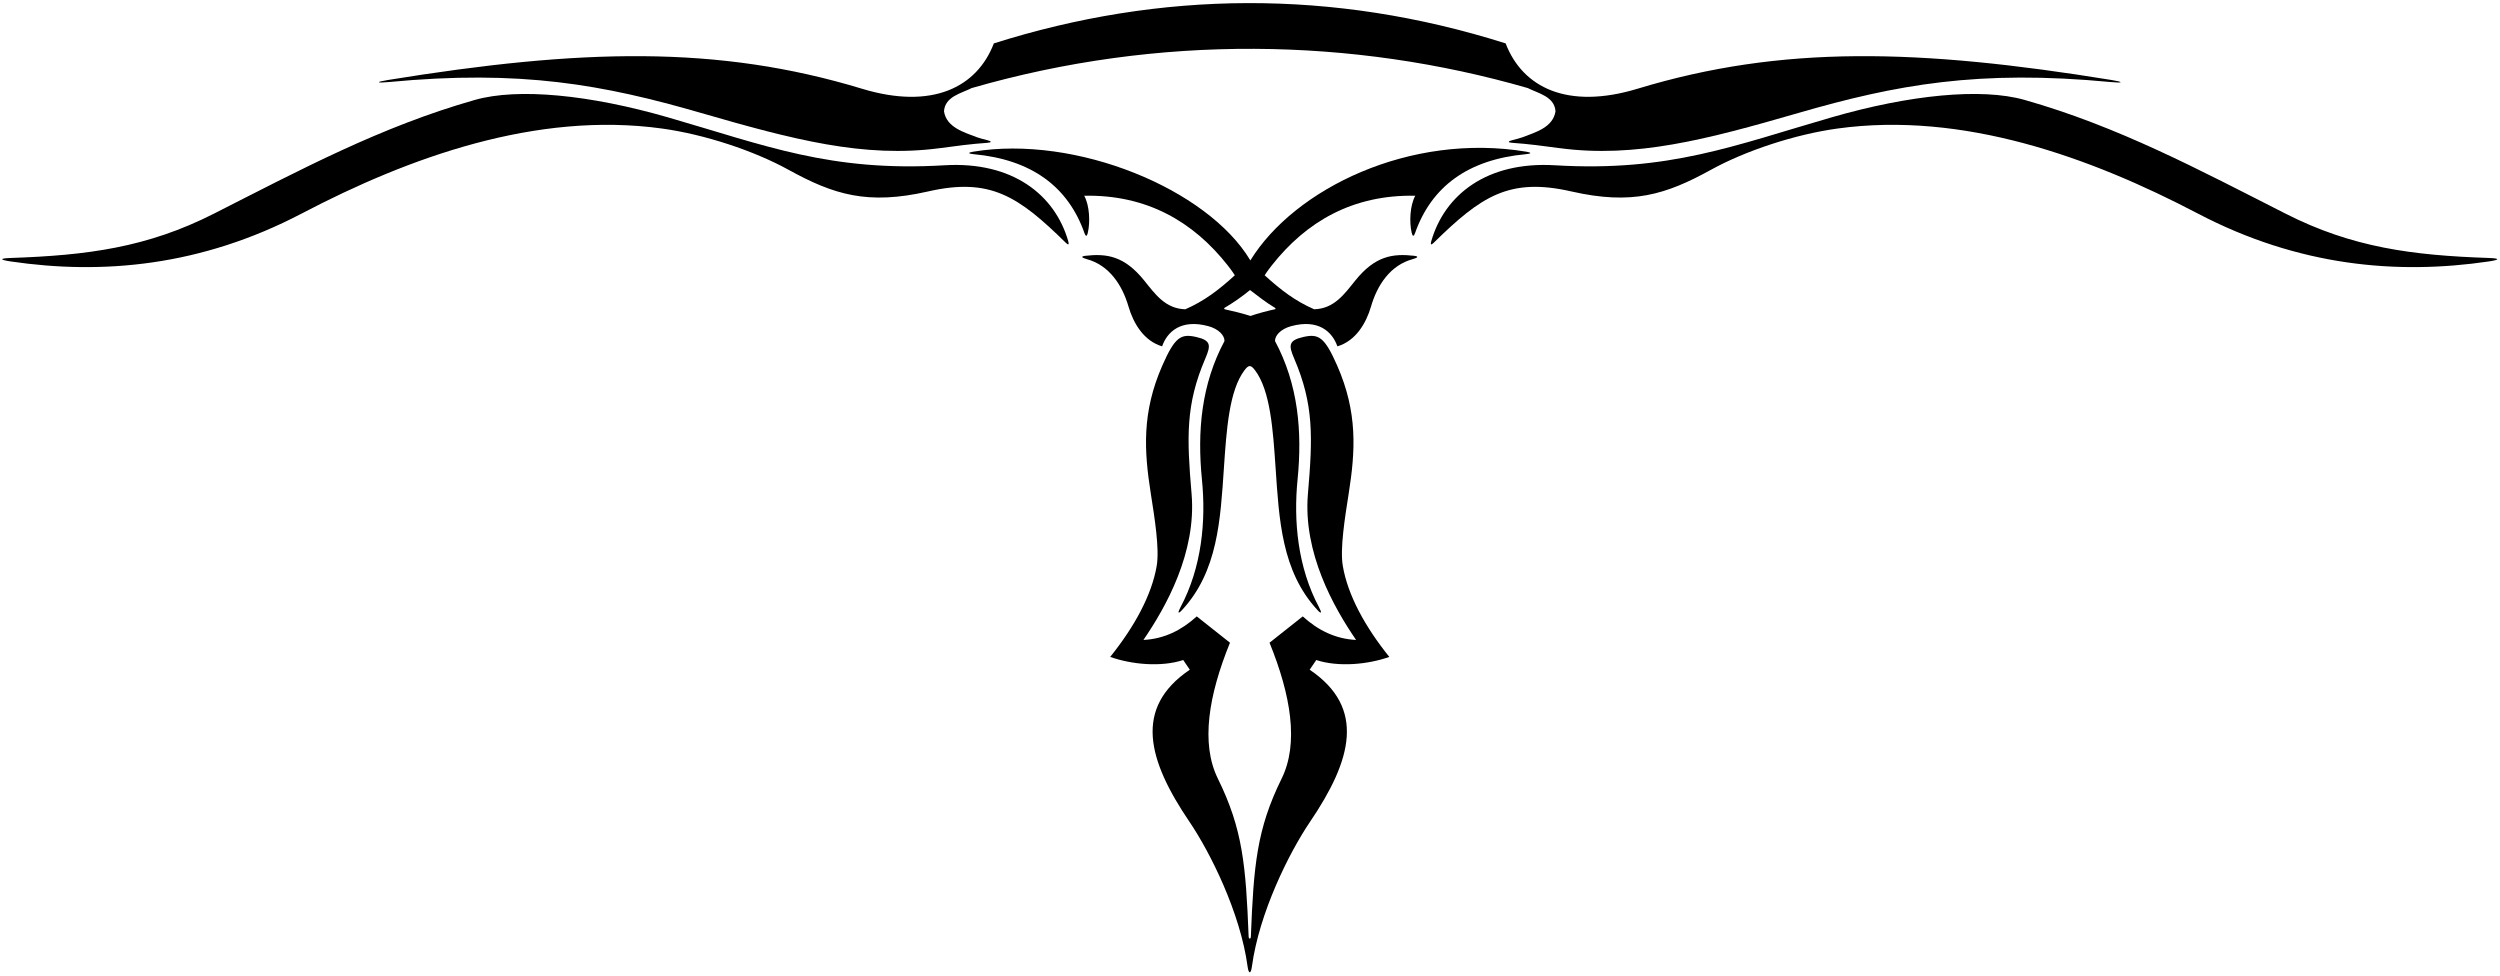 <?xml version="1.0" encoding="UTF-8"?>
<svg xmlns="http://www.w3.org/2000/svg" xmlns:xlink="http://www.w3.org/1999/xlink" width="556pt" height="217pt" viewBox="0 0 556 217" version="1.1">
<g id="surface1">
<path style=" stroke:none;fill-rule:nonzero;fill:rgb(0%,0%,0%);fill-opacity:1;" d="M 553.492 57.371 C 536.516 56.793 523.16 55.059 508.32 47.523 C 489 37.715 471.117 28.137 450.27 22.223 C 440.613 19.48 424.645 21.109 407.426 26.074 C 385.68 32.348 371.246 38.273 345.828 36.758 C 330.672 35.852 321.289 43.336 318.32 53.613 C 318.094 54.398 318.254 54.59 318.844 54.008 C 329.395 43.641 335.664 39.422 349.48 42.578 C 362.941 45.652 370.484 43.293 380.543 37.746 C 388.188 33.535 399.156 29.895 408.656 28.586 C 436.547 24.738 464.848 34.941 488.77 47.477 C 511.18 59.219 533.109 61.152 553.496 58.148 C 556.008 57.777 556.031 57.457 553.492 57.371 "/>
<path style=" stroke:none;fill-rule:nonzero;fill:rgb(0%,0%,0%);fill-opacity:1;" d="M 86.398 18.254 C 115.844 15.438 134.211 18.836 155.902 25.117 C 176.402 31.055 192.145 35.199 209.051 32.945 C 212.57 32.477 215.973 32.008 219.551 31.766 C 220.562 31.695 220.621 31.445 219.555 31.168 C 218.789 30.969 217.961 30.781 217.262 30.52 C 214.488 29.441 210.484 28.363 209.945 24.742 C 210.176 21.434 213.871 20.738 216.105 19.586 C 257.77 7.566 300.789 8.336 339.785 19.586 C 342.016 20.738 345.715 21.434 345.945 24.742 C 345.406 28.363 341.402 29.441 338.629 30.52 C 337.93 30.781 337.102 30.969 336.336 31.168 C 335.27 31.445 335.324 31.695 336.34 31.766 C 339.914 32.008 343.32 32.477 346.84 32.945 C 363.742 35.199 379.488 31.055 399.984 25.117 C 421.68 18.836 440.047 15.438 469.492 18.254 C 472.227 18.512 472.379 18.238 469.645 17.797 C 426.719 10.824 396.305 9.988 364.188 19.734 C 348.617 24.457 338.621 19.465 334.855 9.652 C 296.449 -2.508 258.102 -2.082 221.031 9.652 C 217.266 19.465 207.27 24.457 191.703 19.734 C 159.586 9.988 129.172 10.824 86.242 17.797 C 83.512 18.238 83.66 18.512 86.398 18.254 "/>
<path style=" stroke:none;fill-rule:nonzero;fill:rgb(0%,0%,0%);fill-opacity:1;" d="M 314.57 56.895 C 309.641 56.328 305.781 56.977 301.41 62.395 C 298.977 65.41 296.727 68.656 292.273 68.785 C 288.039 66.938 284.805 64.457 281.262 61.223 C 281.262 61.223 281.785 60.367 282.836 59.035 C 290.516 49.266 300.883 43.258 314.758 43.531 C 313.562 45.715 313.414 49.363 313.949 51.734 C 314.16 52.656 314.434 52.613 314.688 51.895 C 318.316 41.52 326.484 35.473 339.344 34.293 C 340.59 34.18 340.695 33.945 339.488 33.742 C 313.621 29.422 287.922 41.949 278.078 57.914 C 268.562 41.98 239.176 29.938 216.402 33.742 C 215.191 33.945 215.301 34.18 216.547 34.293 C 229.402 35.473 237.574 41.52 241.203 51.895 C 241.453 52.613 241.73 52.656 241.938 51.734 C 242.477 49.363 242.324 45.715 241.129 43.531 C 255.008 43.258 265.375 49.266 273.055 59.035 C 274.102 60.367 274.625 61.223 274.625 61.223 C 271.086 64.457 267.848 66.938 263.613 68.785 C 259.16 68.656 256.91 65.41 254.48 62.395 C 250.105 56.977 246.246 56.328 241.316 56.895 C 240.453 56.996 240.41 57.281 241.688 57.629 C 246.688 58.984 249.578 63.383 250.969 68.145 C 252.078 71.953 254.41 75.832 258.453 77.027 C 259.574 73.805 262.645 70.895 268.715 72.531 C 271.035 73.156 272.352 74.609 272.328 75.848 C 267.18 85.453 266.238 95.906 267.312 106.664 C 268.227 115.812 267.305 126.145 262.531 135.074 C 261.859 136.328 261.984 136.645 262.891 135.668 C 270.871 127.051 271.418 115.523 272.203 104.012 C 272.773 95.68 273.34 86.895 276.77 82.348 C 277.703 81.113 278.172 81.105 279.098 82.32 C 282.547 86.863 283.117 95.66 283.688 104.012 C 284.473 115.523 285.016 127.051 293 135.668 C 293.902 136.645 294.027 136.328 293.359 135.074 C 288.586 126.145 287.664 115.812 288.578 106.664 C 289.652 95.906 288.711 85.453 283.562 75.848 C 283.535 74.609 284.855 73.156 287.176 72.531 C 293.242 70.895 296.312 73.805 297.434 77.027 C 301.48 75.832 303.812 71.953 304.922 68.145 C 306.309 63.383 309.199 58.984 314.199 57.629 C 315.477 57.281 315.438 56.996 314.57 56.895 Z M 283.59 68.77 C 282.031 69.098 279.609 69.734 278.113 70.27 C 276.492 69.75 274.148 69.156 272.406 68.789 C 272.242 68.754 272.211 68.535 272.352 68.453 C 274.203 67.383 276.285 65.93 278.004 64.504 C 279.52 65.656 281.594 67.309 283.559 68.461 C 283.691 68.539 283.719 68.738 283.59 68.77 "/>
<path style=" stroke:none;fill-rule:nonzero;fill:rgb(0%,0%,0%);fill-opacity:1;" d="M 308.984 146.098 C 303.598 139.406 299.734 132.348 298.637 125.84 C 297.992 122.027 299.113 115.094 299.953 109.742 C 301.441 100.305 301.977 91.75 297.391 81.309 C 294.578 74.898 293.234 74.176 289.859 74.945 C 286.516 75.703 286.574 76.816 287.828 79.742 C 292.203 89.945 291.965 97.191 290.883 109.836 C 289.766 122.914 296.609 135.051 301.594 142.324 C 296.973 142.094 293.121 140.168 289.734 137.086 L 282.344 142.938 C 287.102 154.641 288.895 165.344 285.027 173.18 C 279.496 184.398 278.809 192.531 278.195 208.285 C 278.172 208.902 277.719 208.902 277.695 208.285 C 277.082 192.531 276.391 184.398 270.859 173.18 C 266.996 165.344 268.789 154.641 273.547 142.938 L 266.156 137.086 C 262.766 140.168 258.918 142.094 254.297 142.324 C 259.281 135.051 266.121 122.914 265.008 109.836 C 263.926 97.191 263.684 89.945 268.059 79.742 C 269.312 76.816 269.375 75.703 266.031 74.945 C 262.656 74.176 261.309 74.898 258.496 81.309 C 253.914 91.75 254.449 100.305 255.934 109.742 C 256.777 115.094 257.898 122.027 257.254 125.84 C 256.152 132.348 252.289 139.406 246.906 146.098 C 251.68 147.789 258.223 148.406 263.152 146.789 L 264.613 148.945 C 252.039 157.438 255.258 169.086 264.547 182.781 C 269.133 189.551 275.852 202.957 277.469 214.98 C 277.695 216.648 278.195 216.648 278.422 214.98 C 280.039 202.957 286.754 189.551 291.344 182.781 C 300.633 169.086 303.848 157.438 291.273 148.945 L 292.738 146.789 C 297.664 148.406 304.211 147.789 308.984 146.098 "/>
<path style=" stroke:none;fill-rule:nonzero;fill:rgb(0%,0%,0%);fill-opacity:1;" d="M 210.062 36.758 C 184.645 38.273 170.207 32.348 148.465 26.074 C 131.242 21.109 115.277 19.48 105.617 22.223 C 84.773 28.137 66.891 37.715 47.566 47.523 C 32.727 55.059 19.375 56.793 2.395 57.371 C -0.145 57.457 -0.121 57.777 2.391 58.148 C 22.781 61.152 44.707 59.219 67.121 47.477 C 91.039 34.941 119.34 24.738 147.234 28.586 C 156.734 29.895 167.703 33.535 175.344 37.746 C 185.402 43.293 192.945 45.652 206.406 42.578 C 220.223 39.422 226.492 43.641 237.047 54.008 C 237.637 54.59 237.797 54.398 237.57 53.613 C 234.602 43.336 225.219 35.852 210.062 36.758 "/>
</g>
</svg>
